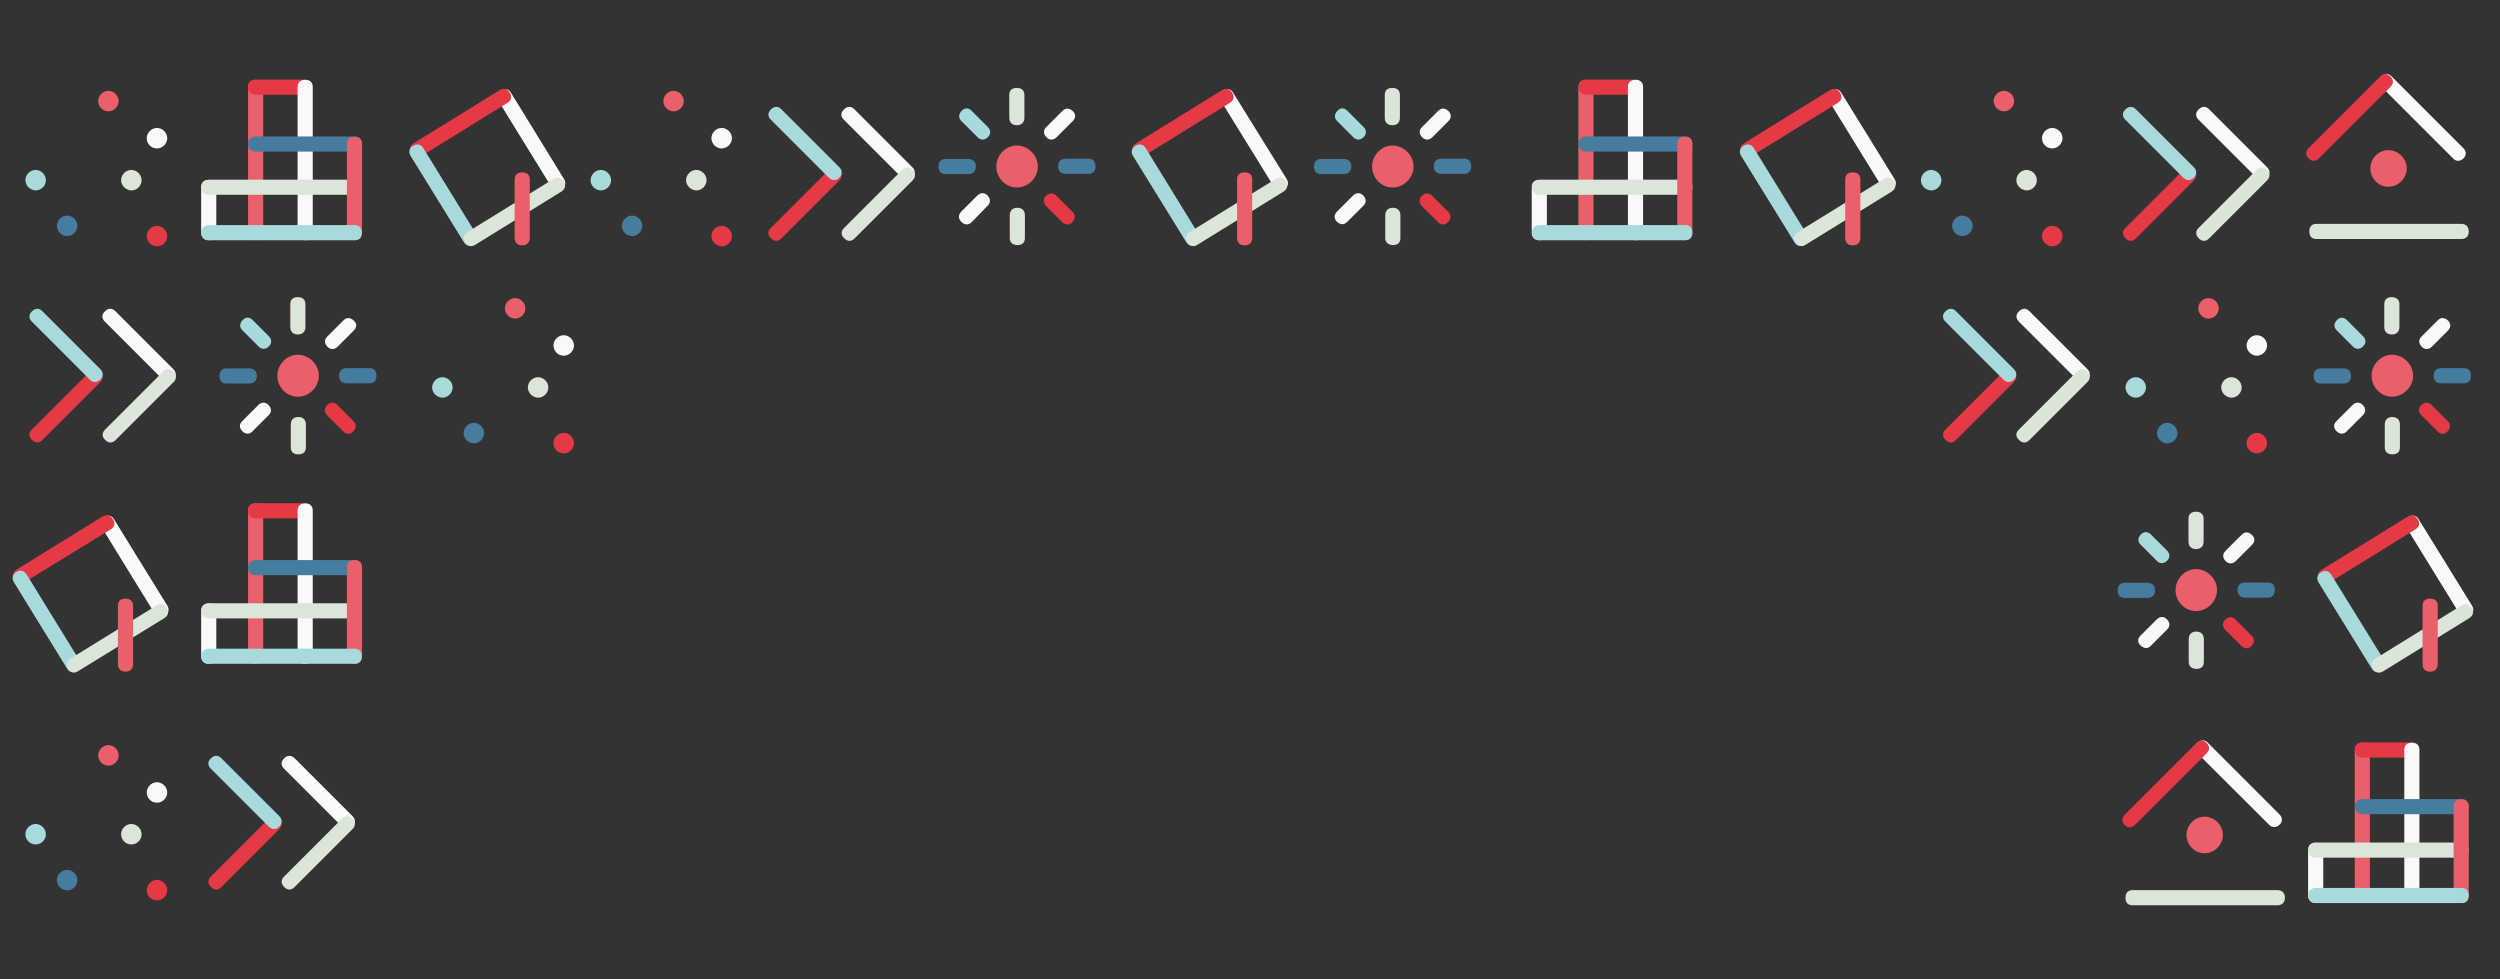 <?xml version="1.0" encoding="utf-8"?>
<!-- Generator: Adobe Illustrator 21.1.0, SVG Export Plug-In . SVG Version: 6.00 Build 0)  -->
<svg version="1.1" id="Capa_1" xmlns="http://www.w3.org/2000/svg" xmlns:xlink="http://www.w3.org/1999/xlink" x="0px" y="0px"
	 viewBox="0 0 1024 401" style="enable-background:new 0 0 1024 401;" xml:space="preserve">
<rect x="0" y="0" width="1024" height="401" fill="#333333" stroke="none"/>
<style type="text/css">
	.st0{fill:#A8D9DB;}
	.st1{fill:#467C9D;}
	.st2{fill:#EA5F69;}
	.st3{fill:#DBE5D8;}
	.st4{fill:#F9F9F9;}
	.st5{fill:#E53946;}
</style>
<g>
	<path class="st0" d="M10.4,73.8c0-2.2,1.9-4.2,4.2-4.2c2.2,0,4.2,1.9,4.2,4.2s-1.9,4.2-4.2,4.2C12.3,77.9,10.4,76,10.4,73.8z"/>
	<path class="st1" d="M23.3,92.5c0-2.2,1.9-4.2,4.2-4.2c2.2,0,4.2,1.9,4.2,4.2s-1.9,4.2-4.2,4.2C25.1,96.7,23.3,94.7,23.3,92.5z"/>
	<path class="st2" d="M40.2,41.4c0-2.2,1.9-4.2,4.2-4.2c2.2,0,4.2,1.9,4.2,4.2c0,2.2-1.9,4.2-4.2,4.2C42.1,45.6,40.2,43.6,40.2,41.4
		z"/>
	<path class="st3" d="M49.6,73.8c0-2.2,1.9-4.2,4.2-4.2c2.2,0,4.2,1.9,4.2,4.2s-1.9,4.2-4.2,4.2C51.5,77.9,49.6,76,49.6,73.8z"/>
	<path class="st4" d="M60.1,56.6c0-2.2,1.9-4.2,4.2-4.2c2.2,0,4.2,1.9,4.2,4.2c0,2.2-1.9,4.2-4.2,4.2C61.9,60.8,60.1,58.9,60.1,56.6
		z"/>
	<path class="st5" d="M60.1,96.7c0-2.2,1.9-4.2,4.2-4.2c2.2,0,4.2,1.9,4.2,4.2s-1.9,4.2-4.2,4.2C61.9,100.8,60.1,99,60.1,96.7z"/>
</g>
<g>
	<path class="st0" d="M10.4,341.7c0-2.2,1.9-4.2,4.2-4.2c2.2,0,4.2,1.9,4.2,4.2s-1.9,4.2-4.2,4.2C12.3,345.9,10.4,344,10.4,341.7z"
		/>
	<path class="st1" d="M23.3,360.5c0-2.2,1.9-4.2,4.2-4.2c2.2,0,4.2,1.9,4.2,4.2s-1.9,4.2-4.2,4.2C25.1,364.6,23.3,362.7,23.3,360.5z
		"/>
	<path class="st2" d="M40.2,309.4c0-2.2,1.9-4.2,4.2-4.2c2.2,0,4.2,1.9,4.2,4.2s-1.9,4.2-4.2,4.2C42.1,313.6,40.2,311.6,40.2,309.4z
		"/>
	<path class="st3" d="M49.6,341.7c0-2.2,1.9-4.2,4.2-4.2c2.2,0,4.2,1.9,4.2,4.2s-1.9,4.2-4.2,4.2C51.5,345.9,49.6,344,49.6,341.7z"
		/>
	<path class="st4" d="M60.1,324.6c0-2.2,1.9-4.2,4.2-4.2c2.2,0,4.2,1.9,4.2,4.2c0,2.2-1.9,4.2-4.2,4.2
		C61.9,328.8,60.1,326.8,60.1,324.6z"/>
	<path class="st5" d="M60.1,364.6c0-2.2,1.9-4.2,4.2-4.2c2.2,0,4.2,1.9,4.2,4.2s-1.9,4.2-4.2,4.2C61.9,368.8,60.1,367,60.1,364.6z"
		/>
</g>
<g>
	<path class="st0" d="M177,158.7c0-2.2,1.9-4.2,4.2-4.2c2.2,0,4.2,1.9,4.2,4.2c0,2.2-1.9,4.2-4.2,4.2
		C178.9,162.8,177,160.9,177,158.7z"/>
	<path class="st1" d="M189.9,177.4c0-2.2,1.9-4.2,4.2-4.2c2.2,0,4.2,1.9,4.2,4.2c0,2.2-1.9,4.2-4.2,4.2
		C191.7,181.5,189.9,179.6,189.9,177.4z"/>
	<path class="st2" d="M206.8,126.3c0-2.2,1.9-4.2,4.2-4.2c2.2,0,4.2,1.9,4.2,4.2s-1.9,4.2-4.2,4.2
		C208.7,130.5,206.8,128.5,206.8,126.3z"/>
	<path class="st3" d="M216.2,158.7c0-2.2,1.9-4.2,4.2-4.2c2.2,0,4.2,1.9,4.2,4.2c0,2.2-1.9,4.2-4.2,4.2
		C218.1,162.8,216.2,160.9,216.2,158.7z"/>
	<path class="st4" d="M226.7,141.5c0-2.2,1.9-4.2,4.2-4.2c2.2,0,4.2,1.9,4.2,4.2c0,2.2-1.9,4.2-4.2,4.2
		C228.5,145.7,226.7,143.7,226.7,141.5z"/>
	<path class="st5" d="M226.7,181.5c0-2.2,1.9-4.2,4.2-4.2c2.2,0,4.2,1.9,4.2,4.2s-1.9,4.2-4.2,4.2
		C228.5,185.7,226.7,183.9,226.7,181.5z"/>
</g>
<g>
	<path class="st0" d="M870.6,158.7c0-2.2,1.9-4.2,4.2-4.2c2.2,0,4.2,1.9,4.2,4.2c0,2.2-1.9,4.2-4.2,4.2
		C872.4,162.8,870.6,160.9,870.6,158.7z"/>
	<path class="st1" d="M883.5,177.4c0-2.2,1.9-4.2,4.2-4.2c2.2,0,4.2,1.9,4.2,4.2s-1.9,4.2-4.2,4.2
		C885.3,181.5,883.5,179.6,883.5,177.4z"/>
	<path class="st2" d="M900.4,126.3c0-2.2,1.9-4.2,4.2-4.2c2.2,0,4.2,1.9,4.2,4.2c0,2.2-1.9,4.2-4.2,4.2
		C902.3,130.5,900.4,128.5,900.4,126.3z"/>
	<path class="st3" d="M909.8,158.7c0-2.2,1.9-4.2,4.2-4.2c2.2,0,4.2,1.9,4.2,4.2c0,2.2-1.9,4.2-4.2,4.2
		C911.7,162.8,909.8,160.9,909.8,158.7z"/>
	<path class="st4" d="M920.2,141.5c0-2.2,1.9-4.2,4.2-4.2c2.2,0,4.2,1.9,4.2,4.2c0,2.2-1.9,4.2-4.2,4.2
		C922.1,145.7,920.2,143.7,920.2,141.5z"/>
	<path class="st5" d="M920.2,181.5c0-2.2,1.9-4.2,4.2-4.2c2.2,0,4.2,1.9,4.2,4.2c0,2.2-1.9,4.2-4.2,4.2
		C922.1,185.7,920.2,183.9,920.2,181.5z"/>
</g>
<g>
	<path class="st0" d="M241.9,73.8c0-2.2,1.9-4.2,4.2-4.2c2.2,0,4.2,1.9,4.2,4.2s-1.9,4.2-4.2,4.2C243.7,77.9,241.9,76,241.9,73.8z"
		/>
	<path class="st1" d="M254.7,92.5c0-2.2,1.9-4.2,4.2-4.2c2.2,0,4.2,1.9,4.2,4.2s-1.9,4.2-4.2,4.2C256.5,96.7,254.7,94.7,254.7,92.5z
		"/>
	<path class="st2" d="M271.7,41.4c0-2.2,1.9-4.2,4.2-4.2c2.2,0,4.2,1.9,4.2,4.2c0,2.2-1.9,4.2-4.2,4.2
		C273.5,45.6,271.7,43.6,271.7,41.4z"/>
	<path class="st3" d="M281,73.8c0-2.2,1.9-4.2,4.2-4.2c2.2,0,4.2,1.9,4.2,4.2s-1.9,4.2-4.2,4.2C282.9,77.9,281,76,281,73.8z"/>
	<path class="st4" d="M291.4,56.6c0-2.2,1.9-4.2,4.2-4.2c2.2,0,4.2,1.9,4.2,4.2c0,2.2-1.9,4.2-4.2,4.2
		C293.3,60.8,291.4,58.9,291.4,56.6z"/>
	<path class="st5" d="M291.4,96.7c0-2.2,1.9-4.2,4.2-4.2c2.2,0,4.2,1.9,4.2,4.2s-1.9,4.2-4.2,4.2C293.3,100.8,291.4,99,291.4,96.7z"
		/>
</g>
<g>
	<path class="st4" d="M88.6,95.3c0,1.9-1.2,3.1-3.1,3.1c-1.9,0-3.1-1.2-3.1-3.1V76.6c0-1.9,1.2-2.9,3.1-2.9c1.9,0,3.1,1,3.1,2.9
		V95.3z"/>
	<path class="st2" d="M107.8,95.3c0,1.9-1.2,3.1-3.1,3.1s-3.1-1.2-3.1-3.1V35.6c0-1.9,1.2-2.9,3.1-2.9s3.1,1,3.1,2.9V95.3z"/>
	<path class="st5" d="M104.7,38.8c-1.9,0-3.1-1.2-3.1-3.1c0-1.9,1.2-3.1,3.1-3.1h20.2c1.9,0,2.9,1.2,2.9,3.1c0,1.9-1,3.1-2.9,3.1
		H104.7z"/>
	<path class="st4" d="M128.1,95.3c0,1.9-1.2,3.1-3.1,3.1c-1.9,0-3.1-1.2-3.1-3.1V35.6c0-1.9,1.2-2.9,3.1-2.9c1.9,0,3.1,1,3.1,2.9
		V95.3z"/>
	<path class="st1" d="M104.7,62.1c-1.9,0-3.1-1.2-3.1-3.1c0-1.9,1.2-3.1,3.1-3.1h40.6c1.9,0,2.9,1.2,2.9,3.1c0,1.9-1,3.1-2.9,3.1
		H104.7z"/>
	<path class="st3" d="M85.6,79.8c-1.9,0-3.1-1.2-3.1-3.1s1.2-3.1,3.1-3.1h59.7c1.9,0,2.9,1.2,2.9,3.1s-1,3.1-2.9,3.1H85.6z"/>
	<path class="st2" d="M148.3,95.3c0,1.9-1.2,3.1-3.1,3.1c-1.9,0-3.1-1.2-3.1-3.1V58.9c0-1.9,1.2-2.9,3.1-2.9c1.9,0,3.1,1,3.1,2.9
		V95.3z"/>
	<path class="st0" d="M85.6,98.4c-1.9,0-3.1-1.2-3.1-3.1s1.2-3.1,3.1-3.1h59.7c1.9,0,2.9,1.2,2.9,3.1s-1,3.1-2.9,3.1H85.6z"/>
</g>
<g>
	<path class="st4" d="M88.6,268.8c0,1.9-1.2,3.1-3.1,3.1c-1.9,0-3.1-1.2-3.1-3.1v-18.7c0-1.9,1.2-2.9,3.1-2.9c1.9,0,3.1,1,3.1,2.9
		V268.8z"/>
	<path class="st2" d="M107.8,268.8c0,1.9-1.2,3.1-3.1,3.1s-3.1-1.2-3.1-3.1v-59.7c0-1.9,1.2-2.9,3.1-2.9s3.1,1,3.1,2.9V268.8z"/>
	<path class="st5" d="M104.7,212.3c-1.9,0-3.1-1.2-3.1-3.1c0-1.9,1.2-3.1,3.1-3.1h20.2c1.9,0,2.9,1.2,2.9,3.1c0,1.9-1,3.1-2.9,3.1
		H104.7z"/>
	<path class="st4" d="M128.1,268.8c0,1.9-1.2,3.1-3.1,3.1c-1.9,0-3.1-1.2-3.1-3.1v-59.7c0-1.9,1.2-2.9,3.1-2.9c1.9,0,3.1,1,3.1,2.9
		V268.8z"/>
	<path class="st1" d="M104.7,235.6c-1.9,0-3.1-1.2-3.1-3.1c0-1.9,1.2-3.1,3.1-3.1h40.6c1.9,0,2.9,1.2,2.9,3.1c0,1.9-1,3.1-2.9,3.1
		H104.7z"/>
	<path class="st3" d="M85.6,253.3c-1.9,0-3.1-1.2-3.1-3.1s1.2-3.1,3.1-3.1h59.7c1.9,0,2.9,1.2,2.9,3.1s-1,3.1-2.9,3.1H85.6z"/>
	<path class="st2" d="M148.3,268.8c0,1.9-1.2,3.1-3.1,3.1c-1.9,0-3.1-1.2-3.1-3.1v-36.5c0-1.9,1.2-2.9,3.1-2.9c1.9,0,3.1,1,3.1,2.9
		V268.8z"/>
	<path class="st0" d="M85.6,271.9c-1.9,0-3.1-1.2-3.1-3.1c0-1.9,1.2-3.1,3.1-3.1h59.7c1.9,0,2.9,1.2,2.9,3.1c0,1.9-1,3.1-2.9,3.1
		H85.6z"/>
</g>
<g>
	<path class="st5" d="M315.7,93.4l23.8-23.8c1.3-1.3,3-1.3,4.3,0c1.3,1.3,1.3,3,0,4.3L320,97.7c-1.3,1.3-2.9,1.3-4.2-0.1
		C314.4,96.3,314.3,94.7,315.7,93.4z"/>
	<path class="st0" d="M343.8,68.5c1.3,1.3,1.3,3,0,4.3c-1.3,1.3-3,1.3-4.3,0l-23.8-23.8c-1.3-1.3-1.3-2.9,0.1-4.2
		c1.3-1.3,2.9-1.4,4.2-0.1L343.8,68.5z"/>
	<path class="st4" d="M373.7,68.5c1.3,1.3,1.3,3,0,4.3s-3,1.3-4.3,0l-23.8-23.8c-1.3-1.3-1.3-2.9,0.1-4.2c1.3-1.3,2.9-1.4,4.2-0.1
		L373.7,68.5z"/>
	<path class="st3" d="M345.7,93.4l23.8-23.8c1.3-1.3,3-1.3,4.3,0s1.3,3,0,4.3L350,97.7c-1.3,1.3-2.9,1.3-4.2-0.1
		C344.4,96.3,344.4,94.7,345.7,93.4z"/>
</g>
<g>
	<path class="st5" d="M13,176l23.8-23.8c1.3-1.3,3-1.3,4.3,0c1.3,1.3,1.3,3,0,4.3l-23.8,23.8c-1.3,1.3-2.9,1.3-4.2-0.1
		C11.7,178.9,11.6,177.4,13,176z"/>
	<path class="st0" d="M41.1,151.2c1.3,1.3,1.3,3,0,4.3c-1.3,1.3-3,1.3-4.3,0L13,131.7c-1.3-1.3-1.3-2.9,0.1-4.2
		c1.3-1.3,2.9-1.4,4.2-0.1L41.1,151.2z"/>
	<path class="st4" d="M71,151.2c1.3,1.3,1.3,3,0,4.3s-3,1.3-4.3,0l-23.8-23.8c-1.3-1.3-1.3-2.9,0.1-4.2c1.3-1.3,2.9-1.4,4.2-0.1
		L71,151.2z"/>
	<path class="st3" d="M43,176l23.8-23.8c1.3-1.3,3-1.3,4.3,0c1.3,1.3,1.3,3,0,4.3l-23.8,23.8c-1.3,1.3-2.9,1.3-4.2-0.1
		C41.7,178.9,41.7,177.4,43,176z"/>
</g>
<g>
	<path class="st5" d="M86.3,359.1l23.8-23.8c1.3-1.3,3-1.3,4.3,0c1.3,1.3,1.3,3,0,4.3l-23.8,23.8c-1.3,1.3-2.9,1.3-4.2-0.1
		C85,362,85,360.5,86.3,359.1z"/>
	<path class="st0" d="M114.4,334.3c1.3,1.3,1.3,3,0,4.3c-1.3,1.3-3,1.3-4.3,0l-23.8-23.8c-1.3-1.3-1.3-2.9,0.1-4.2
		c1.3-1.3,2.9-1.4,4.2-0.1L114.4,334.3z"/>
	<path class="st4" d="M144.4,334.3c1.3,1.3,1.3,3,0,4.3c-1.3,1.3-3,1.3-4.3,0l-23.8-23.8c-1.3-1.3-1.3-2.9,0.1-4.2
		c1.3-1.3,2.9-1.4,4.2-0.1L144.4,334.3z"/>
	<path class="st3" d="M116.3,359.1l23.8-23.8c1.3-1.3,3-1.3,4.3,0c1.3,1.3,1.3,3,0,4.3l-23.8,23.8c-1.3,1.3-2.9,1.3-4.2-0.1
		C115.1,362,115,360.5,116.3,359.1z"/>
</g>
<g>
	<path class="st5" d="M870.5,93.4l23.8-23.8c1.3-1.3,3-1.3,4.3,0c1.3,1.3,1.3,3,0,4.3l-23.8,23.8c-1.3,1.3-2.9,1.3-4.2-0.1
		C869.3,96.3,869.1,94.7,870.5,93.4z"/>
	<path class="st0" d="M898.6,68.5c1.3,1.3,1.3,3,0,4.3c-1.3,1.3-3,1.3-4.3,0l-23.8-23.8c-1.3-1.3-1.3-2.9,0.1-4.2
		c1.3-1.3,2.9-1.4,4.2-0.1L898.6,68.5z"/>
	<path class="st4" d="M928.6,68.5c1.3,1.3,1.3,3,0,4.3s-3,1.3-4.3,0l-23.8-23.8c-1.3-1.3-1.3-2.9,0.1-4.2c1.3-1.3,2.9-1.4,4.2-0.1
		L928.6,68.5z"/>
	<path class="st3" d="M900.5,93.4l23.8-23.8c1.3-1.3,3-1.3,4.3,0s1.3,3,0,4.3l-23.8,23.8c-1.3,1.3-2.9,1.3-4.2-0.1
		C899.3,96.3,899.2,94.7,900.5,93.4z"/>
</g>
<g>
	<path class="st5" d="M796.8,176l23.8-23.8c1.3-1.3,3-1.3,4.3,0c1.3,1.3,1.3,3,0,4.3l-23.8,23.8c-1.3,1.3-2.9,1.3-4.2-0.1
		C795.6,178.9,795.5,177.4,796.8,176z"/>
	<path class="st0" d="M824.9,151.2c1.3,1.3,1.3,3,0,4.3c-1.3,1.3-3,1.3-4.3,0l-23.8-23.8c-1.3-1.3-1.3-2.9,0.1-4.2
		c1.3-1.3,2.9-1.4,4.2-0.1L824.9,151.2z"/>
	<path class="st4" d="M855,151.2c1.3,1.3,1.3,3,0,4.3s-3,1.3-4.3,0l-23.8-23.8c-1.3-1.3-1.3-2.9,0.1-4.2c1.3-1.3,2.9-1.4,4.2-0.1
		L855,151.2z"/>
	<path class="st3" d="M826.9,176l23.8-23.8c1.3-1.3,3-1.3,4.3,0s1.3,3,0,4.3l-23.8,23.8c-1.3,1.3-2.9,1.3-4.2-0.1
		C825.6,178.9,825.5,177.4,826.9,176z"/>
</g>
<g>
	<path class="st2" d="M978.3,76.5c-4.1,0-7.4-3.4-7.4-7.5s3.3-7.5,7.4-7.5c4,0,7.5,3.4,7.5,7.5S982.3,76.5,978.3,76.5z"/>
	<path class="st3" d="M948.8,91.7h59.3c1.9,0,3.1,1.1,3.1,3.1s-1.1,3.1-3.1,3.1h-59.3c-1.9,0-2.9-1.1-2.9-3.1S946.9,91.7,948.8,91.7
		z"/>
	<path class="st4" d="M979.6,31.3l29.4,29.4c1.3,1.3,1.3,3,0,4.2c-1.3,1.3-3,1.3-4.2,0l-29.4-29.4c-1.3-1.3-1.2-2.8,0.1-4.2
		C976.7,30,978.2,29.9,979.6,31.3z"/>
	<path class="st5" d="M979.1,31.3c1.3,1.3,1.4,2.8,0.1,4.2l-29.4,29.4c-1.3,1.3-3,1.3-4.2,0c-1.3-1.3-1.3-3,0-4.2l29.4-29.4
		C976.3,29.9,977.8,30.1,979.1,31.3z"/>
</g>
<g>
	<path class="st2" d="M903,349.5c-4.1,0-7.4-3.4-7.4-7.5c0-4,3.3-7.5,7.4-7.5c4,0,7.5,3.4,7.5,7.5C910.5,346.1,907,349.5,903,349.5z
		"/>
	<path class="st3" d="M873.5,364.6h59.3c1.9,0,3.1,1.1,3.1,3.1c0,1.9-1.1,3.1-3.1,3.1h-59.3c-1.9,0-2.9-1.1-2.9-3.1
		C870.6,365.8,871.6,364.6,873.5,364.6z"/>
	<path class="st4" d="M904.3,304.2l29.4,29.4c1.3,1.3,1.3,3,0,4.2c-1.3,1.3-3,1.3-4.3,0L900,308.5c-1.3-1.3-1.2-2.8,0.1-4.2
		C901.4,303,902.9,302.9,904.3,304.2z"/>
	<path class="st5" d="M903.8,304.3c1.3,1.3,1.4,2.8,0.1,4.2l-29.4,29.4c-1.3,1.3-3,1.3-4.2,0c-1.3-1.3-1.3-3,0-4.2l29.4-29.4
		C901,302.9,902.6,303.1,903.8,304.3z"/>
</g>
<g>
	<g>
		<path class="st4" d="M209.3,38L231,73.3c1,1.6,0.6,3.2-1,4.2c-1.6,1-3.2,0.6-4.2-1l-21.8-35.4c-1-1.6-0.5-3.1,1-4
			C206.8,36.1,208.3,36.4,209.3,38z"/>
		<path class="st5" d="M208.8,38c1,1.6,0.7,3.1-0.9,4.1l-35.3,21.8c-1.6,1-3.2,0.6-4.2-1s-0.6-3.2,1-4.2l35.3-21.8
			C206.4,35.9,207.9,36.4,208.8,38z"/>
		<path class="st0" d="M190,99.2l-21.8-35.3c-1-1.6-0.6-3.2,1-4.2s3.2-0.6,4.2,1l21.8,35.4c1,1.6,0.5,3.1-1,4
			C192.5,101.1,191,100.8,190,99.2z"/>
		<path class="st3" d="M190.5,99.2c-1-1.6-0.7-3.1,0.9-4.1l35.3-21.8c1.6-1,3.2-0.6,4.2,1c1,1.6,0.6,3.2-1,4.2l-35.3,21.8
			C192.9,101.3,191.4,100.8,190.5,99.2z"/>
	</g>
	<path class="st2" d="M217,73.5v23.9c0,1.9-1.1,3.1-3.1,3.1c-1.9,0-3.1-1.1-3.1-3.1V73.5c0-1.9,1.1-2.9,3.1-2.9
		C215.9,70.6,217,71.6,217,73.5z"/>
</g>
<g>
	<path class="st0" d="M786.8,73.8c0-2.2,1.9-4.2,4.2-4.2c2.2,0,4.2,1.9,4.2,4.2s-1.9,4.2-4.2,4.2C788.6,77.9,786.8,76,786.8,73.8z"
		/>
	<path class="st1" d="M799.6,92.5c0-2.2,1.9-4.2,4.2-4.2c2.2,0,4.2,1.9,4.2,4.2s-1.9,4.2-4.2,4.2C801.5,96.7,799.6,94.7,799.6,92.5z
		"/>
	<path class="st2" d="M816.6,41.4c0-2.2,1.9-4.2,4.2-4.2c2.2,0,4.2,1.9,4.2,4.2c0,2.2-1.9,4.2-4.2,4.2
		C818.5,45.6,816.6,43.6,816.6,41.4z"/>
	<path class="st3" d="M825.9,73.8c0-2.2,1.9-4.2,4.2-4.2c2.2,0,4.2,1.9,4.2,4.2s-1.9,4.2-4.2,4.2C827.8,77.9,825.9,76,825.9,73.8z"
		/>
	<path class="st4" d="M836.4,56.6c0-2.2,1.9-4.2,4.2-4.2c2.2,0,4.2,1.9,4.2,4.2c0,2.2-1.9,4.2-4.2,4.2
		C838.2,60.8,836.4,58.9,836.4,56.6z"/>
	<path class="st5" d="M836.4,96.7c0-2.2,1.9-4.2,4.2-4.2c2.2,0,4.2,1.9,4.2,4.2s-1.9,4.2-4.2,4.2C838.2,100.8,836.4,99,836.4,96.7z"
		/>
</g>
<g>
	<path class="st4" d="M633.6,95.3c0,1.9-1.2,3.1-3.1,3.1s-3.1-1.2-3.1-3.1V76.6c0-1.9,1.2-2.9,3.1-2.9s3.1,1,3.1,2.9V95.3z"/>
	<path class="st2" d="M652.7,95.3c0,1.9-1.2,3.1-3.1,3.1c-1.9,0-3.1-1.2-3.1-3.1V35.6c0-1.9,1.2-2.9,3.1-2.9c1.9,0,3.1,1,3.1,2.9
		V95.3z"/>
	<path class="st5" d="M649.7,38.8c-1.9,0-3.1-1.2-3.1-3.1c0-1.9,1.2-3.1,3.1-3.1h20.2c1.9,0,2.9,1.2,2.9,3.1c0,1.9-1,3.1-2.9,3.1
		H649.7z"/>
	<path class="st4" d="M673,95.3c0,1.9-1.2,3.1-3.1,3.1s-3.1-1.2-3.1-3.1V35.6c0-1.9,1.2-2.9,3.1-2.9s3.1,1,3.1,2.9V95.3z"/>
	<path class="st1" d="M649.7,62.1c-1.9,0-3.1-1.2-3.1-3.1c0-1.9,1.2-3.1,3.1-3.1h40.6c1.9,0,2.9,1.2,2.9,3.1c0,1.9-1,3.1-2.9,3.1
		H649.7z"/>
	<path class="st3" d="M630.6,79.8c-1.9,0-3.1-1.2-3.1-3.1s1.2-3.1,3.1-3.1h59.7c1.9,0,2.9,1.2,2.9,3.1s-1,3.1-2.9,3.1H630.6z"/>
	<path class="st2" d="M693.2,95.3c0,1.9-1.2,3.1-3.1,3.1s-3.1-1.2-3.1-3.1V58.9c0-1.9,1.2-2.9,3.1-2.9s3.1,1,3.1,2.9V95.3z"/>
	<path class="st0" d="M630.6,98.4c-1.9,0-3.1-1.2-3.1-3.1s1.2-3.1,3.1-3.1h59.7c1.9,0,2.9,1.2,2.9,3.1s-1,3.1-2.9,3.1H630.6z"/>
</g>
<g>
	<path class="st4" d="M951.6,366.8c0,1.9-1.2,3.1-3.1,3.1s-3.1-1.2-3.1-3.1v-18.7c0-1.9,1.2-2.9,3.1-2.9s3.1,1,3.1,2.9V366.8z"/>
	<path class="st2" d="M970.7,366.8c0,1.9-1.2,3.1-3.1,3.1s-3.1-1.2-3.1-3.1v-59.7c0-1.9,1.2-2.9,3.1-2.9s3.1,1,3.1,2.9V366.8z"/>
	<path class="st5" d="M967.7,310.3c-1.9,0-3.1-1.2-3.1-3.1c0-1.9,1.2-3.1,3.1-3.1h20.2c1.9,0,2.9,1.2,2.9,3.1c0,1.9-1,3.1-2.9,3.1
		H967.7z"/>
	<path class="st4" d="M991,366.8c0,1.9-1.2,3.1-3.1,3.1s-3.1-1.2-3.1-3.1v-59.7c0-1.9,1.2-2.9,3.1-2.9s3.1,1,3.1,2.9V366.8z"/>
	<path class="st1" d="M967.7,333.5c-1.9,0-3.1-1.2-3.1-3.1s1.2-3.1,3.1-3.1h40.6c1.9,0,2.9,1.2,2.9,3.1s-1,3.1-2.9,3.1H967.7z"/>
	<path class="st3" d="M948.6,351.3c-1.9,0-3.1-1.2-3.1-3.1c0-1.9,1.2-3.1,3.1-3.1h59.7c1.9,0,2.9,1.2,2.9,3.1c0,1.9-1,3.1-2.9,3.1
		H948.6z"/>
	<path class="st2" d="M1011.2,366.8c0,1.9-1.2,3.1-3.1,3.1s-3.1-1.2-3.1-3.1v-36.5c0-1.9,1.2-2.9,3.1-2.9s3.1,1,3.1,2.9V366.8z"/>
	<path class="st0" d="M948.6,369.9c-1.9,0-3.1-1.2-3.1-3.1c0-1.9,1.2-3.1,3.1-3.1h59.7c1.9,0,2.9,1.2,2.9,3.1c0,1.9-1,3.1-2.9,3.1
		H948.6z"/>
</g>
<g>
	<g>
		<path class="st4" d="M754.2,38L776,73.3c1,1.6,0.6,3.2-1,4.2c-1.6,1-3.2,0.6-4.2-1l-21.8-35.4c-1-1.6-0.5-3.1,1-4
			C751.7,36.1,753.2,36.4,754.2,38z"/>
		<path class="st5" d="M753.7,38c1,1.6,0.7,3.1-0.9,4.1l-35.3,21.8c-1.6,1-3.2,0.6-4.2-1c-1-1.6-0.6-3.2,1-4.2l35.3-21.8
			C751.3,35.9,752.8,36.4,753.7,38z"/>
		<path class="st0" d="M735,99.2l-21.8-35.3c-1-1.6-0.6-3.2,1-4.2c1.6-1,3.2-0.6,4.2,1l21.8,35.4c1,1.6,0.5,3.1-1,4
			C737.4,101.1,735.9,100.8,735,99.2z"/>
		<path class="st3" d="M735.4,99.2c-1-1.6-0.7-3.1,0.9-4.1l35.3-21.8c1.6-1,3.2-0.6,4.2,1s0.6,3.2-1,4.2l-35.3,21.8
			C737.9,101.3,736.4,100.8,735.4,99.2z"/>
	</g>
	<path class="st2" d="M762,73.5v23.9c0,1.9-1.1,3.1-3.1,3.1s-3.1-1.1-3.1-3.1V73.5c0-1.9,1.1-2.9,3.1-2.9S762,71.6,762,73.5z"/>
</g>
<g>
	<g>
		<path class="st4" d="M990.7,212.7l21.8,35.3c1,1.6,0.6,3.2-1,4.2c-1.6,1-3.2,0.6-4.2-1l-21.8-35.4c-1-1.6-0.5-3.1,1-4
			C988.3,210.8,989.8,211.1,990.7,212.7z"/>
		<path class="st5" d="M990.3,212.7c1,1.6,0.7,3.1-0.9,4.1l-35.3,21.8c-1.6,1-3.2,0.6-4.2-1c-1-1.6-0.6-3.2,1-4.2l35.3-21.8
			C987.8,210.6,989.3,211.1,990.3,212.7z"/>
		<path class="st0" d="M971.5,273.9l-21.8-35.3c-1-1.6-0.6-3.2,1-4.2c1.6-1,3.2-0.6,4.2,1l21.8,35.3c1,1.6,0.5,3.1-1,4
			C974,275.7,972.5,275.5,971.5,273.9z"/>
		<path class="st3" d="M972,273.9c-1-1.6-0.7-3.1,0.9-4.1l35.3-21.8c1.6-1,3.2-0.6,4.2,1c1,1.6,0.6,3.2-1,4.2l-35.3,21.8
			C974.4,276,972.9,275.5,972,273.9z"/>
	</g>
	<path class="st2" d="M998.5,248.1v23.9c0,1.9-1.1,3.1-3.1,3.1s-3.1-1.1-3.1-3.1v-23.9c0-1.9,1.1-2.9,3.1-2.9
		S998.5,246.3,998.5,248.1z"/>
</g>
<g>
	<g>
		<path class="st4" d="M46.7,212.7L68.5,248c1,1.6,0.6,3.2-1,4.2c-1.6,1-3.2,0.6-4.2-1l-21.8-35.4c-1-1.6-0.5-3.1,1-4
			C44.3,210.8,45.8,211.1,46.7,212.7z"/>
		<path class="st5" d="M46.3,212.7c1,1.6,0.7,3.1-0.9,4.1L10,238.5c-1.6,1-3.2,0.6-4.2-1s-0.6-3.2,1-4.2l35.3-21.8
			C43.8,210.6,45.3,211.1,46.3,212.7z"/>
		<path class="st0" d="M27.5,273.9L5.7,238.5c-1-1.6-0.6-3.2,1-4.2c1.6-1,3.2-0.6,4.2,1l21.8,35.4c1,1.6,0.5,3.1-1,4
			C30,275.7,28.5,275.5,27.5,273.9z"/>
		<path class="st3" d="M27.9,273.9c-1-1.6-0.7-3.1,0.9-4.1L64.1,248c1.6-1,3.2-0.6,4.2,1c1,1.6,0.6,3.2-1,4.2L32,274.9
			C30.4,276,28.9,275.5,27.9,273.9z"/>
	</g>
	<path class="st2" d="M54.5,248.1v23.9c0,1.9-1.1,3.1-3.1,3.1c-1.9,0-3.1-1.1-3.1-3.1v-23.9c0-1.9,1.1-2.9,3.1-2.9
		C53.4,245.2,54.5,246.3,54.5,248.1z"/>
</g>
<g>
	<g>
		<path class="st4" d="M505.1,38L527,73.3c1,1.6,0.6,3.2-1,4.2c-1.6,1-3.2,0.6-4.2-1l-21.8-35.3c-1-1.6-0.5-3.1,1-4
			C502.7,36.1,504.2,36.4,505.1,38z"/>
		<path class="st5" d="M504.7,38c1,1.6,0.7,3.1-0.9,4.1l-35.3,21.8c-1.6,1-3.2,0.6-4.2-1s-0.6-3.2,1-4.2l35.3-21.8
			C502.2,35.9,503.7,36.4,504.7,38z"/>
		<path class="st0" d="M485.9,99.2l-21.8-35.3c-1-1.6-0.6-3.2,1-4.2c1.6-1,3.2-0.6,4.2,1L491,96c1,1.6,0.5,3.1-1,4
			C488.4,101.1,486.9,100.8,485.9,99.2z"/>
		<path class="st3" d="M486.3,99.2c-1-1.6-0.7-3.1,0.9-4.1l35.3-21.8c1.6-1,3.2-0.6,4.2,1c1,1.6,0.6,3.2-1,4.2l-35.3,21.8
			C488.8,101.3,487.3,100.8,486.3,99.2z"/>
	</g>
	<path class="st2" d="M512.9,73.5v23.9c0,1.9-1.1,3.1-3.1,3.1c-1.9,0-3.1-1.1-3.1-3.1V73.5c0-1.9,1.1-2.9,3.1-2.9
		C511.8,70.6,512.9,71.6,512.9,73.5z"/>
</g>
<g>
	<path class="st2" d="M416.5,76.8c-4.7,0-8.4-4-8.4-8.6s3.8-8.6,8.4-8.6c4.6,0,8.6,4,8.6,8.6S421.2,76.8,416.5,76.8z"/>
	<path class="st3" d="M419.6,38.9v9.3c0,1.9-1.1,3.1-3.1,3.1c-1.9,0-3.1-1.1-3.1-3.1v-9.3c0-1.9,1.1-2.9,3.1-2.9
		C418.4,36,419.6,37,419.6,38.9z"/>
	<path class="st4" d="M439.4,49.6l-6.6,6.6c-1.3,1.3-3,1.3-4.2,0c-1.3-1.3-1.3-3,0-4.2l6.6-6.6c1.3-1.3,2.8-1.2,4.2,0.1
		C440.7,46.7,440.7,48.3,439.4,49.6z"/>
	<path class="st1" d="M445.8,71.2h-9.3c-1.9,0-3.1-1.1-3.1-3.1c0-1.9,1.1-3.1,3.1-3.1h9.3c1.9,0,2.9,1.1,2.9,3.1
		C448.8,70,447.7,71.2,445.8,71.2z"/>
	<path class="st5" d="M435.1,91l-6.6-6.6c-1.3-1.3-1.3-3,0-4.2c1.3-1.3,3-1.3,4.2,0l6.6,6.6c1.3,1.3,1.2,2.8-0.1,4.2
		C438,92.3,436.5,92.3,435.1,91z"/>
	<path class="st3" d="M413.6,97.5v-9.3c0-1.9,1.1-3.1,3.1-3.1c1.9,0,3.1,1.1,3.1,3.1v9.3c0,1.9-1.1,2.9-3.1,2.9
		C414.7,100.3,413.6,99.3,413.6,97.5z"/>
	<path class="st4" d="M393.7,86.7l6.6-6.6c1.3-1.3,3-1.3,4.2,0c1.3,1.3,1.3,3,0,4.2L398,91c-1.3,1.3-2.8,1.2-4.2-0.1
		C392.5,89.6,392.4,88.1,393.7,86.7z"/>
	<path class="st1" d="M387.3,65.1h9.3c1.9,0,3.1,1.1,3.1,3.1c0,1.9-1.1,3.1-3.1,3.1h-9.3c-1.9,0-2.9-1.1-2.9-3.1
		C384.4,66.3,385.5,65.1,387.3,65.1z"/>
	<path class="st0" d="M398,45.4l6.6,6.6c1.3,1.3,1.3,3,0,4.2c-1.3,1.3-3,1.3-4.2,0l-6.6-6.6c-1.3-1.3-1.2-2.8,0.1-4.2
		C395.1,44.1,396.7,44,398,45.4z"/>
</g>
<g>
	<path class="st2" d="M122,162.5c-4.7,0-8.4-4-8.4-8.6c0-4.6,3.8-8.6,8.4-8.6c4.6,0,8.6,4,8.6,8.6
		C130.6,158.5,126.7,162.5,122,162.5z"/>
	<path class="st3" d="M125.1,124.6v9.3c0,1.9-1.1,3.1-3.1,3.1c-1.9,0-3.1-1.1-3.1-3.1v-9.3c0-1.9,1.1-2.9,3.1-2.9
		C124,121.7,125.1,122.8,125.1,124.6z"/>
	<path class="st4" d="M144.9,135.4l-6.6,6.6c-1.3,1.3-3,1.3-4.2,0c-1.3-1.3-1.3-3,0-4.2l6.6-6.6c1.3-1.3,2.8-1.2,4.2,0.1
		S146.2,134,144.9,135.4z"/>
	<path class="st1" d="M151.3,157H142c-1.9,0-3.1-1.1-3.1-3.1c0-1.9,1.1-3.1,3.1-3.1h9.3c1.9,0,2.9,1.1,2.9,3.1
		C154.2,155.9,153.2,157,151.3,157z"/>
	<path class="st5" d="M140.6,176.7l-6.6-6.6c-1.3-1.3-1.3-3,0-4.2c1.3-1.3,3-1.3,4.2,0l6.6,6.6c1.3,1.3,1.2,2.8-0.1,4.2
		C143.5,178,141.9,178.1,140.6,176.7z"/>
	<path class="st3" d="M119.1,183.2v-9.3c0-1.9,1.1-3.1,3.1-3.1c1.9,0,3.1,1.1,3.1,3.1v9.3c0,1.9-1.1,2.9-3.1,2.9
		C120.2,186.1,119.1,185.1,119.1,183.2z"/>
	<path class="st4" d="M99.2,172.5l6.6-6.6c1.3-1.3,3-1.3,4.2,0c1.3,1.3,1.3,3,0,4.2l-6.6,6.6c-1.3,1.3-2.8,1.2-4.2-0.1
		C98,175.3,97.9,173.8,99.2,172.5z"/>
	<path class="st1" d="M92.8,150.9h9.3c1.9,0,3.1,1.1,3.1,3.1c0,1.9-1.1,3.1-3.1,3.1h-9.3c-1.9,0-2.9-1.1-2.9-3.1
		C89.9,152,90.9,150.9,92.8,150.9z"/>
	<path class="st0" d="M103.5,131.1l6.6,6.6c1.3,1.3,1.3,3,0,4.2c-1.3,1.3-3,1.3-4.2,0l-6.6-6.6c-1.3-1.3-1.2-2.8,0.1-4.2
		S102.2,129.8,103.5,131.1z"/>
</g>
<g>
	<path class="st2" d="M570.4,76.8c-4.7,0-8.4-4-8.4-8.6s3.8-8.6,8.4-8.6s8.6,4,8.6,8.6S575,76.8,570.4,76.8z"/>
	<path class="st3" d="M573.4,38.9v9.3c0,1.9-1.1,3.1-3.1,3.1c-1.9,0-3.1-1.1-3.1-3.1v-9.3c0-1.9,1.1-2.9,3.1-2.9
		C572.3,36,573.4,37,573.4,38.9z"/>
	<path class="st4" d="M593.3,49.6l-6.6,6.6c-1.3,1.3-3,1.3-4.2,0c-1.3-1.3-1.3-3,0-4.2l6.6-6.6c1.3-1.3,2.8-1.2,4.2,0.1
		C594.5,46.7,594.6,48.3,593.3,49.6z"/>
	<path class="st1" d="M599.7,71.2h-9.3c-1.9,0-3.1-1.1-3.1-3.1c0-1.9,1.1-3.1,3.1-3.1h9.3c1.9,0,2.9,1.1,2.9,3.1
		C602.6,70,601.6,71.2,599.7,71.2z"/>
	<path class="st5" d="M589,91l-6.6-6.6c-1.3-1.3-1.3-3,0-4.2c1.3-1.3,3-1.3,4.2,0l6.6,6.6c1.3,1.3,1.2,2.8-0.1,4.2
		C591.9,92.3,590.3,92.3,589,91z"/>
	<path class="st3" d="M567.4,97.5v-9.3c0-1.9,1.1-3.1,3.1-3.1c1.9,0,3.1,1.1,3.1,3.1v9.3c0,1.9-1.1,2.9-3.1,2.9
		C568.6,100.3,567.4,99.3,567.4,97.5z"/>
	<path class="st4" d="M547.6,86.7l6.6-6.6c1.3-1.3,3-1.3,4.2,0c1.3,1.3,1.3,3,0,4.2l-6.6,6.6c-1.3,1.3-2.8,1.2-4.2-0.1
		C546.4,89.6,546.3,88.1,547.6,86.7z"/>
	<path class="st1" d="M541.1,65.1h9.3c1.9,0,3.1,1.1,3.1,3.1c0,1.9-1.1,3.1-3.1,3.1h-9.3c-1.9,0-2.9-1.1-2.9-3.1
		C538.3,66.3,539.3,65.1,541.1,65.1z"/>
	<path class="st0" d="M551.9,45.4l6.6,6.6c1.3,1.3,1.3,3,0,4.2c-1.3,1.3-3,1.3-4.2,0l-6.6-6.6c-1.3-1.3-1.2-2.8,0.1-4.2
		C549,44.1,550.5,44,551.9,45.4z"/>
</g>
<g>
	<path class="st2" d="M899.5,250.3c-4.7,0-8.4-4-8.4-8.6c0-4.6,3.8-8.6,8.4-8.6s8.6,4,8.6,8.6S904.1,250.3,899.5,250.3z"/>
	<path class="st3" d="M902.6,212.5v9.3c0,1.9-1.1,3.1-3.1,3.1c-1.9,0-3.1-1.1-3.1-3.1v-9.3c0-1.9,1.1-2.9,3.1-2.9
		C901.4,209.6,902.6,210.6,902.6,212.5z"/>
	<path class="st4" d="M922.4,223.2l-6.6,6.6c-1.3,1.3-3,1.3-4.2,0c-1.3-1.3-1.3-3,0-4.2l6.6-6.6c1.3-1.3,2.8-1.2,4.2,0.1
		C923.7,220.3,923.7,221.9,922.4,223.2z"/>
	<path class="st1" d="M928.9,244.8h-9.3c-1.9,0-3.1-1.1-3.1-3.1c0-1.9,1.1-3.1,3.1-3.1h9.3c1.9,0,2.9,1.1,2.9,3.1
		C931.7,243.6,930.7,244.8,928.9,244.8z"/>
	<path class="st5" d="M918.1,264.6l-6.6-6.6c-1.3-1.3-1.3-3,0-4.2c1.3-1.3,3-1.3,4.2,0l6.6,6.6c1.3,1.3,1.2,2.8-0.1,4.2
		C921,265.8,919.5,265.9,918.1,264.6z"/>
	<path class="st3" d="M896.5,271.1v-9.3c0-1.9,1.1-3.1,3.1-3.1c1.9,0,3.1,1.1,3.1,3.1v9.3c0,1.9-1.1,2.9-3.1,2.9
		C897.7,273.9,896.5,272.9,896.5,271.1z"/>
	<path class="st4" d="M876.8,260.3l6.6-6.6c1.3-1.3,3-1.3,4.2,0c1.3,1.3,1.3,3,0,4.2l-6.6,6.6c-1.3,1.3-2.8,1.2-4.2-0.1
		C875.5,263.2,875.4,261.7,876.8,260.3z"/>
	<path class="st1" d="M870.3,238.7h9.3c1.9,0,3.1,1.1,3.1,3.1c0,1.9-1.1,3.1-3.1,3.1h-9.3c-1.9,0-2.9-1.1-2.9-3.1
		C867.4,239.9,868.4,238.7,870.3,238.7z"/>
	<path class="st0" d="M881,218.9l6.6,6.6c1.3,1.3,1.3,3,0,4.2c-1.3,1.3-3,1.3-4.2,0l-6.6-6.6c-1.3-1.3-1.2-2.8,0.1-4.2
		C878.2,217.7,879.7,217.6,881,218.9z"/>
</g>
<g>
	<path class="st2" d="M979.8,162.5c-4.7,0-8.4-4-8.4-8.6c0-4.6,3.8-8.6,8.4-8.6c4.6,0,8.6,4,8.6,8.6
		C988.4,158.5,984.4,162.5,979.8,162.5z"/>
	<path class="st3" d="M982.8,124.6v9.3c0,1.9-1.1,3.1-3.1,3.1c-1.9,0-3.1-1.1-3.1-3.1v-9.3c0-1.9,1.1-2.9,3.1-2.9
		C981.7,121.8,982.8,122.8,982.8,124.6z"/>
	<path class="st4" d="M1002.7,135.4l-6.6,6.6c-1.3,1.3-3,1.3-4.2,0c-1.3-1.3-1.3-3,0-4.2l6.6-6.6c1.3-1.3,2.8-1.2,4.2,0.1
		C1003.9,132.4,1004,134,1002.7,135.4z"/>
	<path class="st1" d="M1009.2,157h-9.3c-1.9,0-3.1-1.1-3.1-3.1c0-1.9,1.1-3.1,3.1-3.1h9.3c1.9,0,2.9,1.1,2.9,3.1
		C1012.1,155.9,1011,157,1009.2,157z"/>
	<path class="st5" d="M998.4,176.7l-6.6-6.6c-1.3-1.3-1.3-3,0-4.2c1.3-1.3,3-1.3,4.2,0l6.6,6.6c1.3,1.3,1.2,2.8-0.1,4.2
		C1001.3,178,999.8,178.1,998.4,176.7z"/>
	<path class="st3" d="M976.8,183.2v-9.3c0-1.9,1.1-3.1,3.1-3.1c1.9,0,3.1,1.1,3.1,3.1v9.3c0,1.9-1.1,2.9-3.1,2.9
		C978,186.1,976.8,185.1,976.8,183.2z"/>
	<path class="st4" d="M957,172.5l6.6-6.6c1.3-1.3,3-1.3,4.2,0c1.3,1.3,1.3,3,0,4.2l-6.6,6.6c-1.3,1.3-2.8,1.2-4.2-0.1
		C955.8,175.3,955.7,173.8,957,172.5z"/>
	<path class="st1" d="M950.6,150.9h9.3c1.9,0,3.1,1.1,3.1,3.1c0,1.9-1.1,3.1-3.1,3.1h-9.3c-1.9,0-2.9-1.1-2.9-3.1
		C947.6,152,948.7,150.9,950.6,150.9z"/>
	<path class="st0" d="M961.3,131.1l6.6,6.6c1.3,1.3,1.3,3,0,4.2c-1.3,1.3-3,1.3-4.2,0l-6.6-6.6c-1.3-1.3-1.2-2.8,0.1-4.2
		C958.5,129.8,959.9,129.8,961.3,131.1z"/>
</g>
</svg>
